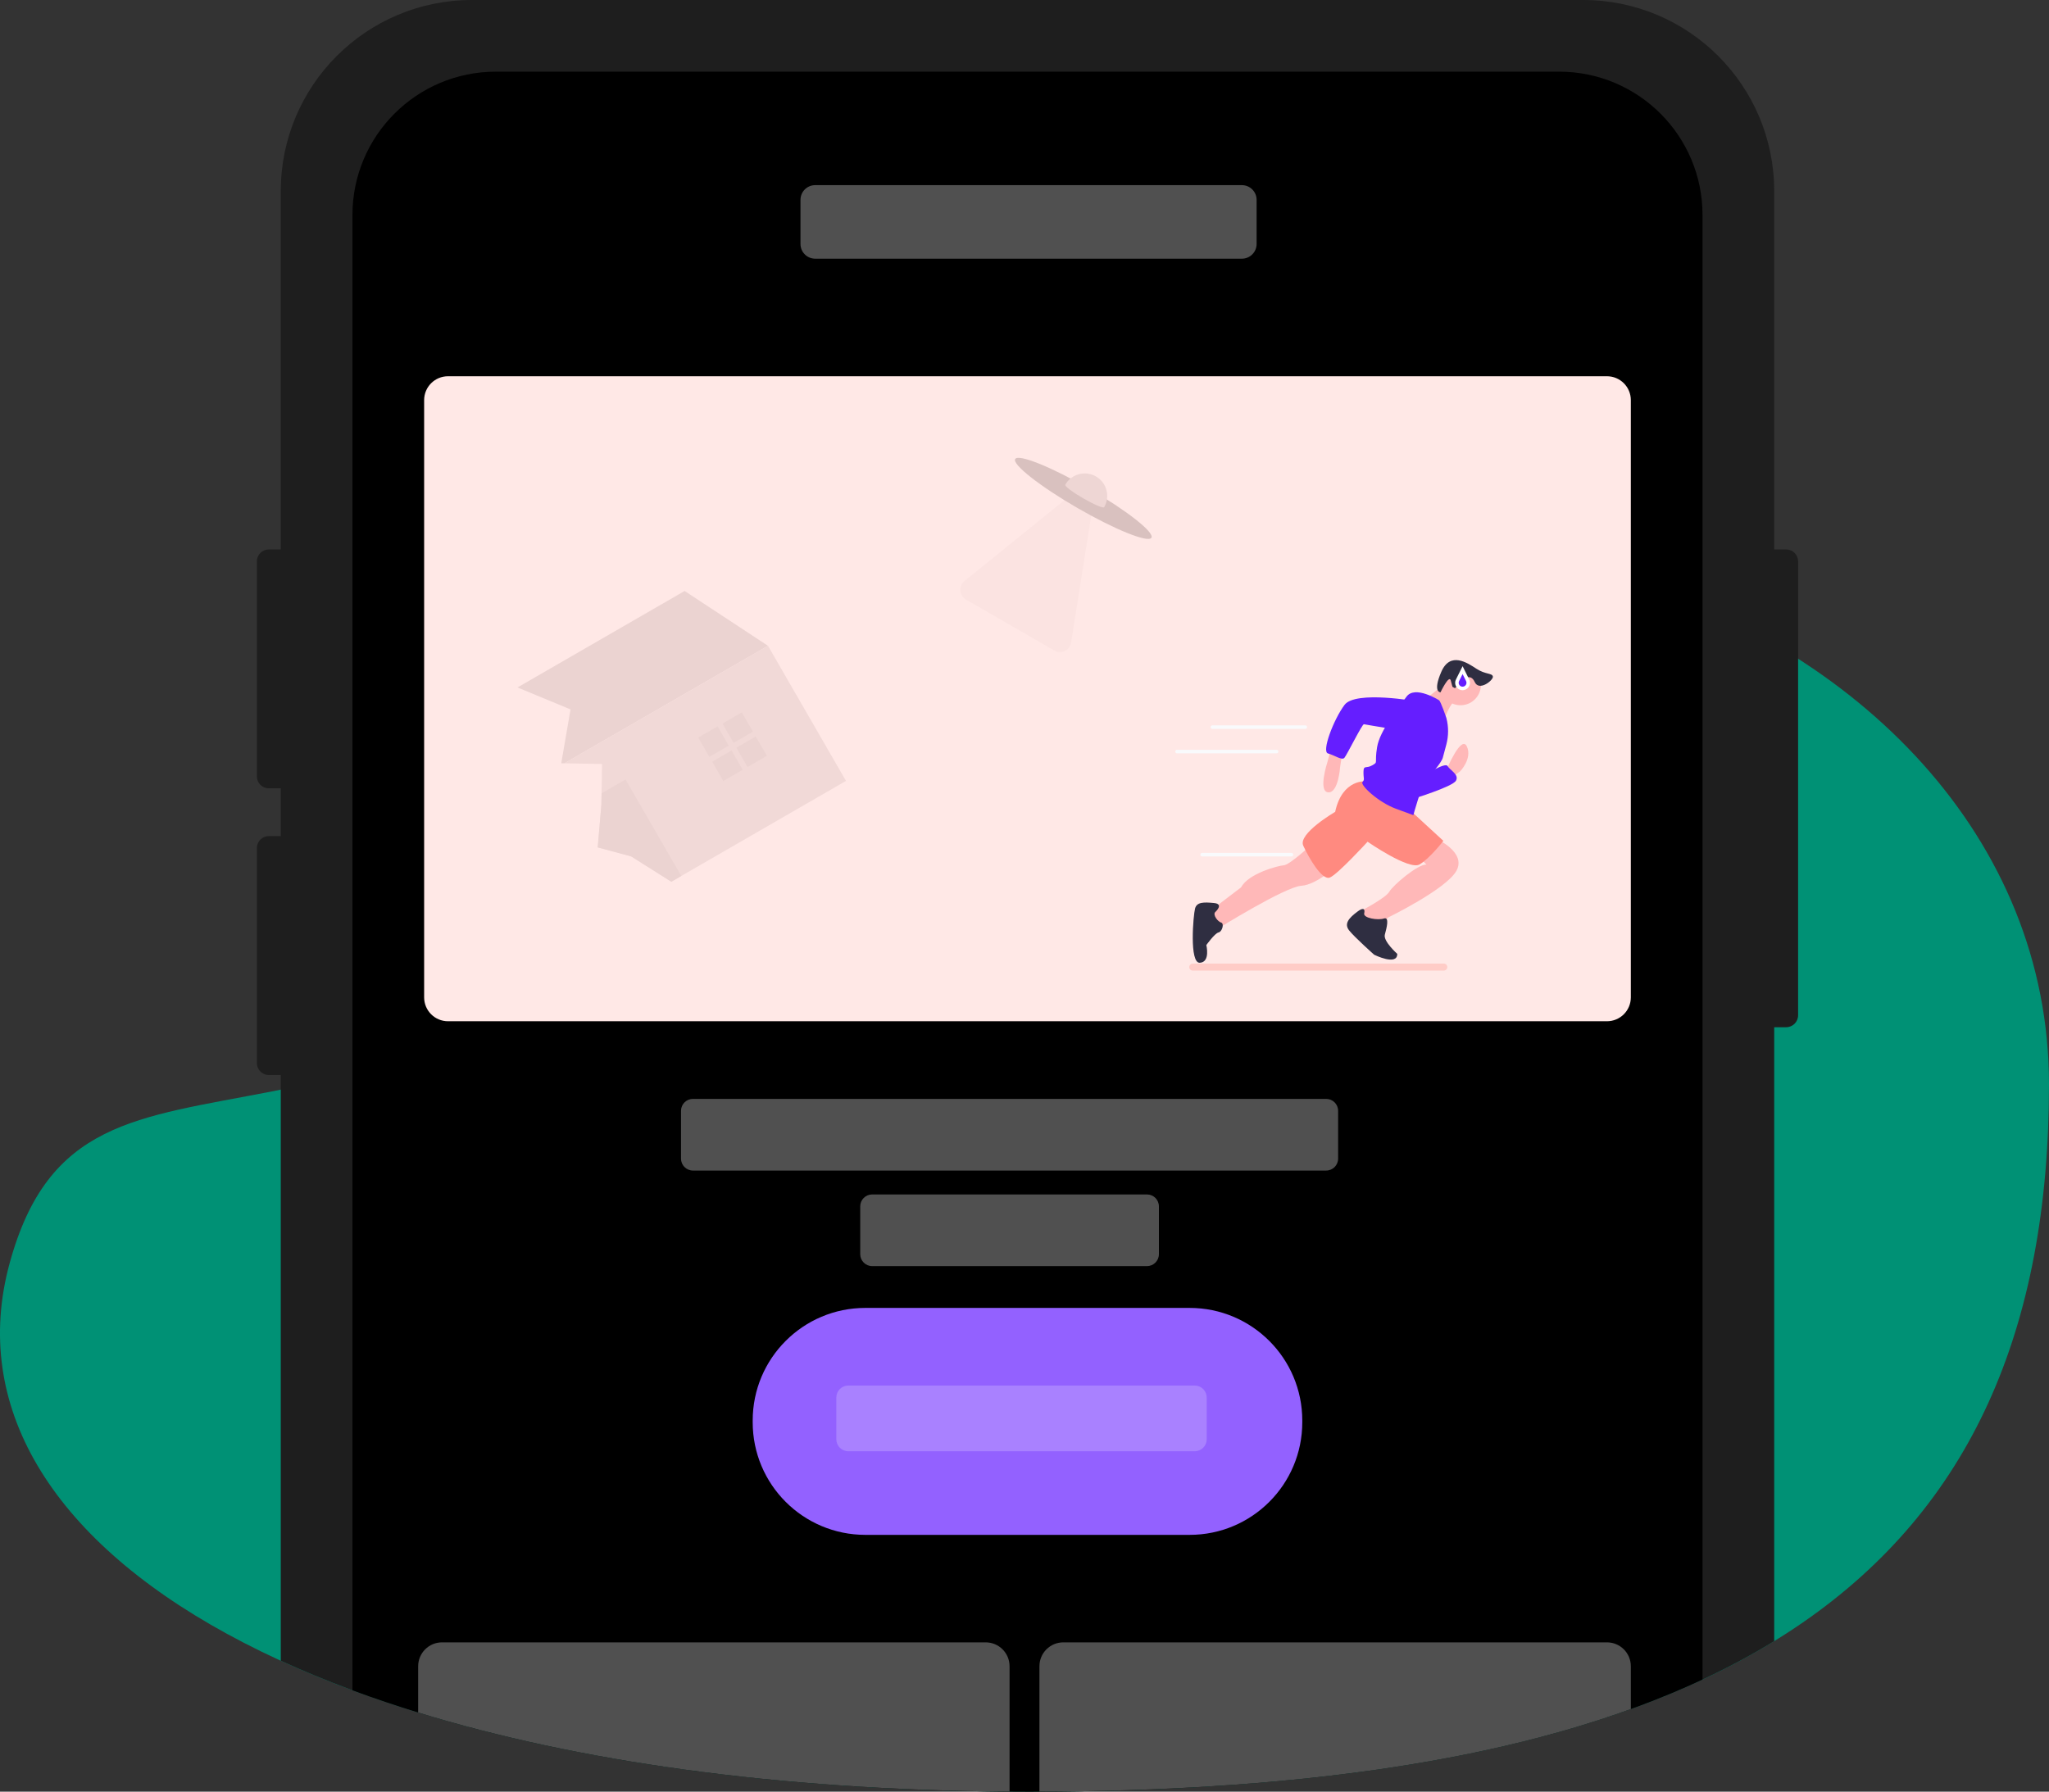 <?xml version="1.0" encoding="UTF-8"?>
<svg xmlns="http://www.w3.org/2000/svg" xmlns:xlink="http://www.w3.org/1999/xlink" width="343pt" height="300pt" viewBox="0 0 343 300" version="1.1">
<rect x="0" y="0" width="343" height="300" fill="#333333" stroke="none"/>
<defs>
<clipPath id="clip1">
  <path d="M 0 91 L 343 91 L 343 300 L 0 300 Z M 0 91 "/>
</clipPath>
<clipPath id="clip2">
  <path d="M 172.301 300 C 54.711 300 -11.336 259.023 1.605 211.547 C 14.543 164.074 60.328 209.047 137.965 131.09 C 215.598 53.133 343 99.105 343 181.562 C 343 264.02 289.895 300 172.301 300 Z M 172.301 300 "/>
</clipPath>
<clipPath id="clip4">
  <path d="M 172.301 209 C 54.711 209 -11.336 168.023 1.605 120.547 C 14.543 73.074 60.328 118.047 137.965 40.09 C 215.598 -37.867 343 8.105 343 90.562 C 343 173.02 289.895 209 172.301 209 Z M 172.301 209 "/>
</clipPath>
<clipPath id="clip3">
  <rect x="0" y="0" width="343" height="209"/>
</clipPath>
<g id="surface5" clip-path="url(#clip3)">
<g clip-path="url(#clip4)" clip-rule="evenodd">
<rect x="0" y="0" width="343" height="209" style="fill:rgb(0%,56.863%,45.882%);fill-opacity:1;stroke:none;"/>
</g>
</g>
<clipPath id="clip5">
  <path d="M 43 0 L 301 0 L 301 300 L 43 300 Z M 43 0 "/>
</clipPath>
<clipPath id="clip6">
  <path d="M 297 274.793 C 269.031 291.965 227.867 300 172.301 300 C 119.164 300 76.555 291.633 47 278.078 L 47 180 L 45 180 C 43.895 180 43 179.105 43 178 L 43 142 C 43 140.895 43.895 140 45 140 L 47 140 L 47 132 L 45 132 C 43.895 132 43 131.105 43 130 L 43 94 C 43 92.895 43.895 92 45 92 L 47 92 L 47 32 C 47 14.328 61.328 0 79 0 L 265 0 C 282.672 0 297 14.328 297 32 L 297 92 L 299 92 C 300.105 92 301 92.895 301 94 L 301 170 C 301 171.105 300.105 172 299 172 L 297 172 Z M 297 274.793 "/>
</clipPath>
<clipPath id="clip8">
  <path d="M 254 274.793 C 226.031 291.965 184.867 300 129.301 300 C 76.164 300 33.555 291.633 4 278.078 L 4 180 L 2 180 C 0.895 180 0 179.105 0 178 L 0 142 C 0 140.895 0.895 140 2 140 L 4 140 L 4 132 L 2 132 C 0.895 132 0 131.105 0 130 L 0 94 C 0 92.895 0.895 92 2 92 L 4 92 L 4 32 C 4 14.328 18.328 0 36 0 L 222 0 C 239.672 0 254 14.328 254 32 L 254 92 L 256 92 C 257.105 92 258 92.895 258 94 L 258 170 C 258 171.105 257.105 172 256 172 L 254 172 Z M 254 274.793 "/>
</clipPath>
<clipPath id="clip7">
  <rect x="0" y="0" width="258" height="300"/>
</clipPath>
<g id="surface8" clip-path="url(#clip7)">
<g clip-path="url(#clip8)" clip-rule="evenodd">
<rect x="0" y="0" width="258" height="300" style="fill:rgb(11.765%,11.765%,11.765%);fill-opacity:1;stroke:none;"/>
</g>
</g>
<clipPath id="clip9">
  <path d="M 59 12 L 285 12 L 285 300 L 59 300 Z M 59 12 "/>
</clipPath>
<clipPath id="clip10">
  <path d="M 285 281.227 C 257.703 293.98 220.395 300 172.301 300 C 125.977 300 87.648 293.641 59 283.027 L 59 36 C 59 22.746 69.746 12 83 12 L 261 12 C 274.254 12 285 22.746 285 36 Z M 285 281.227 "/>
</clipPath>
<clipPath id="clip12">
  <path d="M 226 269.227 C 198.703 281.98 161.395 288 113.301 288 C 66.977 288 28.648 281.641 0 271.027 L 0 24 C 0 10.746 10.746 0 24 0 L 202 0 C 215.254 0 226 10.746 226 24 Z M 226 269.227 "/>
</clipPath>
<clipPath id="clip11">
  <rect x="0" y="0" width="226" height="288"/>
</clipPath>
<g id="surface11" clip-path="url(#clip11)">
<g clip-path="url(#clip12)" clip-rule="evenodd">
<rect x="0" y="0" width="226" height="288" style="fill:rgb(0%,0%,0%);fill-opacity:1;stroke:none;"/>
</g>
</g>
<clipPath id="clip13">
  <path d="M 70 275 L 169 275 L 169 300 L 70 300 Z M 70 275 "/>
</clipPath>
<clipPath id="clip14">
  <path d="M 169 299.988 C 129.801 299.73 96.453 294.879 70 286.746 L 70 279 C 70 276.789 71.789 275 74 275 L 165 275 C 167.211 275 169 276.789 169 279 Z M 169 299.988 "/>
</clipPath>
<clipPath id="clip16">
  <path d="M 99 24.988 C 59.801 24.73 26.453 19.879 0 11.746 L 0 4 C 0 1.789 1.789 0 4 0 L 95 0 C 97.211 0 99 1.789 99 4 Z M 99 24.988 "/>
</clipPath>
<clipPath id="clip15">
  <rect x="0" y="0" width="99" height="25"/>
</clipPath>
<g id="surface14" clip-path="url(#clip15)">
<g clip-path="url(#clip16)" clip-rule="evenodd">
<rect x="0" y="0" width="99" height="25" style="fill:rgb(31.372%,31.372%,31.372%);fill-opacity:1;stroke:none;"/>
</g>
</g>
<clipPath id="clip17">
  <path d="M 174 275 L 273 275 L 273 300 L 174 300 Z M 174 275 "/>
</clipPath>
<clipPath id="clip18">
  <path d="M 273 286.168 C 247.449 295.414 214.605 299.875 174 299.996 L 174 279 C 174 276.789 175.789 275 178 275 L 269 275 C 271.211 275 273 276.789 273 279 Z M 273 286.168 "/>
</clipPath>
<clipPath id="clip20">
  <path d="M 99 11.168 C 73.449 20.414 40.605 24.875 0 24.996 L 0 4 C 0 1.789 1.789 0 4 0 L 95 0 C 97.211 0 99 1.789 99 4 Z M 99 11.168 "/>
</clipPath>
<clipPath id="clip19">
  <rect x="0" y="0" width="99" height="25"/>
</clipPath>
<g id="surface17" clip-path="url(#clip19)">
<g clip-path="url(#clip20)" clip-rule="evenodd">
<rect x="0" y="0" width="99" height="25" style="fill:rgb(31.372%,31.372%,31.372%);fill-opacity:1;stroke:none;"/>
</g>
</g>
<clipPath id="clip21">
  <path d="M 134 31 L 211 31 L 211 44 L 134 44 Z M 134 31 "/>
</clipPath>
<clipPath id="clip22">
  <path d="M 136.465 31 L 207.891 31 C 209.25 31 210.355 32.102 210.355 33.465 L 210.355 40.852 C 210.355 42.211 209.25 43.316 207.891 43.316 L 136.465 43.316 C 135.102 43.316 134 42.211 134 40.852 L 134 33.465 C 134 32.102 135.102 31 136.465 31 Z M 136.465 31 "/>
</clipPath>
<clipPath id="clip24">
  <path d="M 2.465 0 L 73.891 0 C 75.25 0 76.355 1.102 76.355 2.465 L 76.355 9.852 C 76.355 11.211 75.25 12.316 73.891 12.316 L 2.465 12.316 C 1.102 12.316 0 11.211 0 9.852 L 0 2.465 C 0 1.102 1.102 0 2.465 0 Z M 2.465 0 "/>
</clipPath>
<clipPath id="clip23">
  <rect x="0" y="0" width="77" height="13"/>
</clipPath>
<g id="surface20" clip-path="url(#clip23)">
<g clip-path="url(#clip24)" clip-rule="evenodd">
<rect x="0" y="0" width="77" height="13" style="fill:rgb(31.372%,31.372%,31.372%);fill-opacity:1;stroke:none;"/>
</g>
</g>
<clipPath id="clip25">
  <path d="M 126 219 L 218 219 L 218 257 L 126 257 Z M 126 219 "/>
</clipPath>
<clipPath id="clip26">
  <path d="M 144.859 219 L 199.141 219 C 209.559 219 218 227.441 218 237.859 L 218 238.141 C 218 248.559 209.559 257 199.141 257 L 144.859 257 C 134.441 257 126 248.559 126 238.141 L 126 237.859 C 126 227.441 134.441 219 144.859 219 Z M 144.859 219 "/>
</clipPath>
<clipPath id="clip28">
  <path d="M 18.859 0 L 73.141 0 C 83.559 0 92 8.441 92 18.859 L 92 19.141 C 92 29.559 83.559 38 73.141 38 L 18.859 38 C 8.441 38 0 29.559 0 19.141 L 0 18.859 C 0 8.441 8.441 0 18.859 0 Z M 18.859 0 "/>
</clipPath>
<clipPath id="clip27">
  <rect x="0" y="0" width="92" height="38"/>
</clipPath>
<g id="surface23" clip-path="url(#clip27)">
<g clip-path="url(#clip28)" clip-rule="evenodd">
<rect x="0" y="0" width="92" height="38" style="fill:rgb(57.648%,38.039%,100%);fill-opacity:1;stroke:none;"/>
</g>
</g>
<clipPath id="clip29">
  <path d="M 71 63 L 273 63 L 273 171 L 71 171 Z M 71 63 "/>
</clipPath>
<clipPath id="clip30">
  <path d="M 75 63 L 269 63 C 271.211 63 273 64.789 273 67 L 273 167 C 273 169.211 271.211 171 269 171 L 75 171 C 72.789 171 71 169.211 71 167 L 71 67 C 71 64.789 72.789 63 75 63 Z M 75 63 "/>
</clipPath>
<clipPath id="clip32">
  <path d="M 4 0 L 198 0 C 200.211 0 202 1.789 202 4 L 202 104 C 202 106.211 200.211 108 198 108 L 4 108 C 1.789 108 0 106.211 0 104 L 0 4 C 0 1.789 1.789 0 4 0 Z M 4 0 "/>
</clipPath>
<clipPath id="clip31">
  <rect x="0" y="0" width="202" height="108"/>
</clipPath>
<g id="surface26" clip-path="url(#clip31)">
<g clip-path="url(#clip32)" clip-rule="evenodd">
<rect x="0" y="0" width="202" height="108" style="fill:rgb(100%,90.981%,90.196%);fill-opacity:1;stroke:none;"/>
</g>
</g>
<clipPath id="clip33">
  <path d="M 160 82 L 183 82 L 183 110 L 160 110 Z M 160 82 "/>
</clipPath>
<clipPath id="clip34">
  <path d="M 179.715 82.508 L 182.973 84.391 L 179.305 107.594 C 179.141 108.625 178.176 109.324 177.145 109.164 C 176.918 109.125 176.699 109.051 176.496 108.934 L 161.699 100.391 C 160.797 99.867 160.488 98.715 161.008 97.812 C 161.125 97.613 161.273 97.434 161.453 97.289 Z M 179.715 82.508 "/>
</clipPath>
<clipPath id="clip36">
  <path d="M 19.715 0.508 L 22.973 2.391 L 19.305 25.594 C 19.141 26.625 18.176 27.324 17.145 27.164 C 16.918 27.125 16.699 27.051 16.496 26.934 L 1.699 18.391 C 0.797 17.867 0.488 16.715 1.008 15.812 C 1.125 15.613 1.273 15.434 1.453 15.289 Z M 19.715 0.508 "/>
</clipPath>
<clipPath id="clip37">
  <path d="M 10.48 -10.598 L 37.207 4.836 L 19.961 34.707 L -6.766 19.277 Z M 10.48 -10.598 "/>
</clipPath>
<clipPath id="clip35">
  <rect x="0" y="0" width="23" height="28"/>
</clipPath>
<g id="surface29" clip-path="url(#clip35)">
<g clip-path="url(#clip36)" clip-rule="evenodd">
<g clip-path="url(#clip37)" clip-rule="evenodd">
<rect x="0" y="0" width="23" height="28" style="fill:rgb(98.431%,89.02%,88.235%);fill-opacity:1;stroke:none;"/>
</g>
</g>
</g>
<clipPath id="clip38">
  <path d="M 169 76 L 193 76 L 193 91 L 169 91 Z M 169 76 "/>
</clipPath>
<clipPath id="clip39">
  <path d="M 180.402 85.082 C 174.102 81.445 169.418 77.766 169.938 76.863 C 170.461 75.961 175.988 78.18 182.285 81.816 C 188.586 85.453 193.27 89.133 192.75 90.035 C 192.23 90.934 186.703 88.719 180.402 85.082 Z M 180.402 85.082 "/>
</clipPath>
<clipPath id="clip41">
  <path d="M 11.402 9.082 C 5.102 5.445 0.418 1.766 0.938 0.863 C 1.461 -0.039 6.988 2.18 13.285 5.816 C 19.586 9.453 24.27 13.133 23.75 14.035 C 23.23 14.934 17.703 12.719 11.402 9.082 Z M 11.402 9.082 "/>
</clipPath>
<clipPath id="clip42">
  <path d="M 0.051 -7.598 L 31.523 10.574 L 24.637 22.496 L -6.832 4.324 Z M 0.051 -7.598 "/>
</clipPath>
<clipPath id="clip40">
  <rect x="0" y="0" width="24" height="15"/>
</clipPath>
<g id="surface32" clip-path="url(#clip40)">
<g clip-path="url(#clip41)" clip-rule="evenodd">
<g clip-path="url(#clip42)" clip-rule="evenodd">
<rect x="0" y="0" width="24" height="15" style="fill:rgb(85.098%,75.687%,74.902%);fill-opacity:1;stroke:none;"/>
</g>
</g>
</g>
<clipPath id="clip43">
  <path d="M 178 79 L 186 79 L 186 85 L 178 85 Z M 178 79 "/>
</clipPath>
<clipPath id="clip44">
  <path d="M 184.84 84.922 C 184.707 85.148 183.145 84.488 181.344 83.449 C 179.543 82.41 178.191 81.387 178.32 81.16 L 178.324 81.156 C 179.363 79.355 181.664 78.738 183.465 79.777 C 185.266 80.816 185.879 83.117 184.84 84.918 Z M 184.84 84.922 "/>
</clipPath>
<clipPath id="clip46">
  <path d="M 6.84 5.922 C 6.707 6.148 5.145 5.488 3.344 4.449 C 1.543 3.41 0.191 2.387 0.32 2.16 L 0.324 2.156 C 1.363 0.355 3.664 -0.262 5.465 0.777 C 7.266 1.816 7.879 4.117 6.84 5.918 Z M 6.84 5.922 "/>
</clipPath>
<clipPath id="clip47">
  <path d="M 0.375 -7.934 L 15.555 0.828 L 8.434 13.16 L -6.746 4.398 Z M 0.375 -7.934 "/>
</clipPath>
<clipPath id="clip45">
  <rect x="0" y="0" width="8" height="6"/>
</clipPath>
<g id="surface35" clip-path="url(#clip45)">
<g clip-path="url(#clip46)" clip-rule="evenodd">
<g clip-path="url(#clip47)" clip-rule="evenodd">
<rect x="0" y="0" width="8" height="6" style="fill:rgb(93.333%,83.922%,83.138%);fill-opacity:1;stroke:none;"/>
</g>
</g>
</g>
<clipPath id="clip48">
  <path d="M 242 124 L 246 124 L 246 131 L 242 131 Z M 242 124 "/>
</clipPath>
<clipPath id="clip49">
  <path d="M 242.176 128.824 C 242.176 128.824 244.625 122.973 245.555 124.996 C 246.484 127.02 244.445 129.133 244.445 129.133 L 242.98 130.219 L 242.102 129.098 Z M 242.176 128.824 "/>
</clipPath>
<clipPath id="clip51">
  <path d="M 0.176 4.824 C 0.176 4.824 2.625 -1.027 3.555 0.996 C 4.484 3.02 2.445 5.133 2.445 5.133 L 0.98 6.219 L 0.102 5.098 Z M 0.176 4.824 "/>
</clipPath>
<clipPath id="clip52">
  <path d="M -2.098 -6 L 10.363 -2.66 L 6.223 12.801 L -6.242 9.461 Z M -2.098 -6 "/>
</clipPath>
<clipPath id="clip50">
  <rect x="0" y="0" width="4" height="7"/>
</clipPath>
<g id="surface38" clip-path="url(#clip50)">
<g clip-path="url(#clip51)" clip-rule="evenodd">
<g clip-path="url(#clip52)" clip-rule="evenodd">
<rect x="0" y="0" width="4" height="7" style="fill:rgb(100%,72.157%,72.157%);fill-opacity:1;stroke:none;"/>
</g>
</g>
</g>
<clipPath id="clip53">
  <path d="M 236 128 L 244 128 L 244 134 L 236 134 Z M 236 128 "/>
</clipPath>
<clipPath id="clip54">
  <path d="M 238.367 129.871 C 238.367 129.871 241.926 127.57 242.324 128.27 C 242.727 128.969 244.297 129.688 243.727 130.715 C 243.16 131.746 236.434 133.789 236.434 133.789 Z M 238.367 129.871 "/>
</clipPath>
<clipPath id="clip56">
  <path d="M 2.367 1.871 C 2.367 1.871 5.926 -0.43 6.324 0.27 C 6.727 0.969 8.297 1.688 7.727 2.715 C 7.16 3.746 0.434 5.789 0.434 5.789 Z M 2.367 1.871 "/>
</clipPath>
<clipPath id="clip57">
  <path d="M -1.309 -7.023 L 14.418 -2.809 L 10.039 13.539 L -5.688 9.324 Z M -1.309 -7.023 "/>
</clipPath>
<clipPath id="clip55">
  <rect x="0" y="0" width="8" height="6"/>
</clipPath>
<g id="surface41" clip-path="url(#clip55)">
<g clip-path="url(#clip56)" clip-rule="evenodd">
<g clip-path="url(#clip57)" clip-rule="evenodd">
<rect x="0" y="0" width="8" height="6" style="fill:rgb(39.607%,11.765%,100%);fill-opacity:1;stroke:none;"/>
</g>
</g>
</g>
<clipPath id="clip58">
  <path d="M 221 125 L 225 125 L 225 133 L 221 133 Z M 221 125 "/>
</clipPath>
<clipPath id="clip59">
  <path d="M 222.797 125.402 L 224.719 125.918 L 224.328 128.473 C 224.328 128.473 224.043 132.832 222.324 132.668 C 220.602 132.5 222.207 127.609 222.207 127.609 Z M 222.797 125.402 "/>
</clipPath>
<clipPath id="clip61">
  <path d="M 1.797 0.402 L 3.719 0.918 L 3.328 3.473 C 3.328 3.473 3.043 7.832 1.324 7.668 C -0.398 7.5 1.207 2.609 1.207 2.609 Z M 1.797 0.402 "/>
</clipPath>
<clipPath id="clip62">
  <path d="M -1.754 -5.723 L 10.324 -2.488 L 5.883 14.078 L -6.191 10.84 Z M -1.754 -5.723 "/>
</clipPath>
<clipPath id="clip60">
  <rect x="0" y="0" width="4" height="8"/>
</clipPath>
<g id="surface44" clip-path="url(#clip60)">
<g clip-path="url(#clip61)" clip-rule="evenodd">
<g clip-path="url(#clip62)" clip-rule="evenodd">
<rect x="0" y="0" width="4" height="8" style="fill:rgb(100%,72.157%,72.157%);fill-opacity:1;stroke:none;"/>
</g>
</g>
</g>
<clipPath id="clip63">
  <path d="M 202 141 L 225 141 L 225 156 L 202 156 Z M 202 141 "/>
</clipPath>
<clipPath id="clip64">
  <path d="M 219.336 141.621 L 224.105 144.676 C 224.105 144.676 220.527 148.152 217.836 148.316 C 215.145 148.48 203.848 155.508 203.848 155.508 L 202.594 152.512 L 207.766 148.574 C 208.98 146.238 214.035 144.934 214.934 144.879 C 215.832 144.824 219.336 141.621 219.336 141.621 Z M 219.336 141.621 "/>
</clipPath>
<clipPath id="clip66">
  <path d="M 17.336 0.621 L 22.105 3.676 C 22.105 3.676 18.527 7.152 15.836 7.316 C 13.145 7.48 1.848 14.508 1.848 14.508 L 0.594 11.512 L 5.766 7.574 C 6.98 5.238 12.035 3.934 12.934 3.879 C 13.832 3.824 17.336 0.621 17.336 0.621 Z M 17.336 0.621 "/>
</clipPath>
<clipPath id="clip67">
  <path d="M 0.902 -8.957 L 28.672 -1.516 L 21.574 24.969 L -6.195 17.527 Z M 0.902 -8.957 "/>
</clipPath>
<clipPath id="clip65">
  <rect x="0" y="0" width="23" height="15"/>
</clipPath>
<g id="surface47" clip-path="url(#clip65)">
<g clip-path="url(#clip66)" clip-rule="evenodd">
<g clip-path="url(#clip67)" clip-rule="evenodd">
<rect x="0" y="0" width="23" height="15" style="fill:rgb(100%,72.157%,72.157%);fill-opacity:1;stroke:none;"/>
</g>
</g>
</g>
<clipPath id="clip68">
  <path d="M 227 140 L 245 140 L 245 156 L 227 156 Z M 227 140 "/>
</clipPath>
<clipPath id="clip69">
  <path d="M 240.52 140.5 C 240.52 140.5 245.512 142.723 243.801 145.812 C 242.09 148.902 232.285 153.668 232.285 153.668 L 231.566 155.246 L 228.402 154.992 L 227.398 153.242 L 227.895 152.488 C 227.895 152.488 232 150.34 232.57 149.309 C 233.141 148.277 237.34 144.676 238.789 144.766 L 237.16 143.148 Z M 240.52 140.5 "/>
</clipPath>
<clipPath id="clip71">
  <path d="M 13.52 0.5 C 13.52 0.5 18.512 2.723 16.801 5.812 C 15.09 8.902 5.285 13.668 5.285 13.668 L 4.566 15.246 L 1.402 14.992 L 0.398 13.242 L 0.895 12.488 C 0.895 12.488 5 10.34 5.57 9.309 C 6.141 8.277 10.34 4.676 11.789 4.766 L 10.16 3.148 Z M 13.52 0.5 "/>
</clipPath>
<clipPath id="clip72">
  <path d="M 0.926 -8.051 L 24.121 -1.836 L 17.098 24.375 L -6.094 18.16 Z M 0.926 -8.051 "/>
</clipPath>
<clipPath id="clip70">
  <rect x="0" y="0" width="18" height="16"/>
</clipPath>
<g id="surface50" clip-path="url(#clip70)">
<g clip-path="url(#clip71)" clip-rule="evenodd">
<g clip-path="url(#clip72)" clip-rule="evenodd">
<rect x="0" y="0" width="18" height="16" style="fill:rgb(100%,72.157%,72.157%);fill-opacity:1;stroke:none;"/>
</g>
</g>
</g>
<clipPath id="clip73">
  <path d="M 199 151 L 205 151 L 205 162 L 199 162 Z M 199 151 "/>
</clipPath>
<clipPath id="clip74">
  <path d="M 203.418 152.73 C 202.996 153.211 203.871 154.332 204.418 154.477 C 204.969 154.625 204.598 156.004 203.977 156.133 C 203.352 156.262 201.938 158.246 201.938 158.246 C 201.938 158.246 202.645 161.098 200.852 161.207 C 199.059 161.32 199.754 153.227 200.051 152.125 C 200.344 151.02 201.516 151.039 203.238 151.203 C 204.957 151.371 203.418 152.73 203.418 152.73 Z M 203.418 152.73 "/>
</clipPath>
<clipPath id="clip76">
  <path d="M 4.418 1.73 C 3.996 2.211 4.871 3.332 5.418 3.477 C 5.969 3.625 5.598 5.004 4.977 5.133 C 4.352 5.262 2.938 7.246 2.938 7.246 C 2.938 7.246 3.645 10.098 1.852 10.207 C 0.059 10.32 0.754 2.227 1.051 1.125 C 1.344 0.02 2.516 0.039 4.238 0.203 C 5.957 0.371 4.418 1.73 4.418 1.73 Z M 4.418 1.73 "/>
</clipPath>
<clipPath id="clip77">
  <path d="M -2.035 -6.684 L 12.703 -2.738 L 7.438 16.91 L -7.297 12.965 Z M -2.035 -6.684 "/>
</clipPath>
<clipPath id="clip75">
  <rect x="0" y="0" width="6" height="11"/>
</clipPath>
<g id="surface53" clip-path="url(#clip75)">
<g clip-path="url(#clip76)" clip-rule="evenodd">
<g clip-path="url(#clip77)" clip-rule="evenodd">
<rect x="0" y="0" width="6" height="11" style="fill:rgb(18.431%,18.039%,25.49%);fill-opacity:1;stroke:none;"/>
</g>
</g>
</g>
<clipPath id="clip78">
  <path d="M 225 152 L 234 152 L 234 161 L 225 161 Z M 225 152 "/>
</clipPath>
<clipPath id="clip79">
  <path d="M 228.367 152.914 C 228.148 153.742 230.691 154.125 231.66 153.797 C 232.633 153.465 232.117 155.395 231.82 156.5 C 231.523 157.602 233.898 159.715 233.898 159.715 C 233.93 161.793 230.035 159.863 230.035 159.863 C 230.035 159.863 226.711 156.902 225.836 155.781 C 224.961 154.66 225.805 153.703 227.27 152.617 C 228.738 151.535 228.367 152.914 228.367 152.914 Z M 228.367 152.914 "/>
</clipPath>
<clipPath id="clip81">
  <path d="M 3.367 0.914 C 3.148 1.742 5.691 2.125 6.66 1.797 C 7.633 1.465 7.117 3.395 6.82 4.5 C 6.523 5.602 8.898 7.715 8.898 7.715 C 8.93 9.793 5.035 7.863 5.035 7.863 C 5.035 7.863 1.711 4.902 0.836 3.781 C -0.039 2.66 0.805 1.703 2.27 0.617 C 3.738 -0.465 3.367 0.914 3.367 0.914 Z M 3.367 0.914 "/>
</clipPath>
<clipPath id="clip82">
  <path d="M -2.246 -6.426 L 16.566 -1.383 L 12.141 15.133 L -6.672 10.09 Z M -2.246 -6.426 "/>
</clipPath>
<clipPath id="clip80">
  <rect x="0" y="0" width="9" height="9"/>
</clipPath>
<g id="surface56" clip-path="url(#clip80)">
<g clip-path="url(#clip81)" clip-rule="evenodd">
<g clip-path="url(#clip82)" clip-rule="evenodd">
<rect x="0" y="0" width="9" height="9" style="fill:rgb(18.431%,18.039%,25.49%);fill-opacity:1;stroke:none;"/>
</g>
</g>
</g>
<clipPath id="clip83">
  <path d="M 218 130 L 242 130 L 242 147 L 218 147 Z M 218 130 "/>
</clipPath>
<clipPath id="clip84">
  <path d="M 228.699 130.828 L 235.719 135.371 L 241.617 140.793 C 241.617 140.793 239.359 143.734 237.617 144.746 C 235.875 145.758 228.93 140.941 228.93 140.941 C 228.93 140.941 223.938 146.402 222.617 146.938 C 221.297 147.469 219.094 143.629 218.164 141.605 C 217.234 139.582 223.504 135.941 223.504 135.941 C 224.707 130.352 228.699 130.828 228.699 130.828 Z M 228.699 130.828 "/>
</clipPath>
<clipPath id="clip86">
  <path d="M 10.699 0.828 L 17.719 5.371 L 23.617 10.793 C 23.617 10.793 21.359 13.734 19.617 14.746 C 17.875 15.758 10.93 10.941 10.93 10.941 C 10.93 10.941 5.938 16.402 4.617 16.938 C 3.297 17.469 1.094 13.629 0.164 11.605 C -0.766 9.582 5.504 5.941 5.504 5.941 C 6.707 0.352 10.699 0.828 10.699 0.828 Z M 10.699 0.828 "/>
</clipPath>
<clipPath id="clip87">
  <path d="M -0.215 -7.273 L 31.367 1.191 L 24.305 27.539 L -7.273 19.078 Z M -0.215 -7.273 "/>
</clipPath>
<clipPath id="clip85">
  <rect x="0" y="0" width="24" height="17"/>
</clipPath>
<g id="surface59" clip-path="url(#clip85)">
<g clip-path="url(#clip86)" clip-rule="evenodd">
<g clip-path="url(#clip87)" clip-rule="evenodd">
<rect x="0" y="0" width="24" height="17" style="fill:rgb(100%,54.118%,50.197%);fill-opacity:1;stroke:none;"/>
</g>
</g>
</g>
<clipPath id="clip88">
  <path d="M 241 111 L 248 111 L 248 119 L 241 119 Z M 241 111 "/>
</clipPath>
<clipPath id="clip89">
  <path d="M 243.613 117.973 C 241.793 117.484 240.719 115.609 241.207 113.781 C 241.699 111.953 243.57 110.867 245.387 111.352 C 247.207 111.84 248.285 113.719 247.793 115.547 C 247.305 117.375 245.434 118.461 243.613 117.973 Z M 243.613 117.973 "/>
</clipPath>
<clipPath id="clip91">
  <path d="M 2.613 6.973 C 0.793 6.484 -0.281 4.609 0.207 2.781 C 0.699 0.953 2.57 -0.133 4.387 0.352 C 6.207 0.84 7.285 2.719 6.793 4.547 C 6.305 6.375 4.434 7.461 2.613 6.973 Z M 2.613 6.973 "/>
</clipPath>
<clipPath id="clip92">
  <path d="M -2.441 -6.652 L 13.805 -2.301 L 9.441 13.98 L -6.805 9.625 Z M -2.441 -6.652 "/>
</clipPath>
<clipPath id="clip90">
  <rect x="0" y="0" width="7" height="8"/>
</clipPath>
<g id="surface62" clip-path="url(#clip90)">
<g clip-path="url(#clip91)" clip-rule="evenodd">
<g clip-path="url(#clip92)" clip-rule="evenodd">
<rect x="0" y="0" width="7" height="8" style="fill:rgb(100%,72.157%,72.157%);fill-opacity:1;stroke:none;"/>
</g>
</g>
</g>
<clipPath id="clip93">
  <path d="M 238 114 L 245 114 L 245 121 L 238 121 Z M 238 114 "/>
</clipPath>
<clipPath id="clip94">
  <path d="M 241.957 114.277 L 244.184 116.941 C 242.59 117.402 241.629 120.988 241.629 120.988 C 241.629 120.988 237.977 117.055 238.602 116.926 C 239.223 116.797 241.957 114.277 241.957 114.277 Z M 241.957 114.277 "/>
</clipPath>
<clipPath id="clip96">
  <path d="M 3.957 0.277 L 6.184 2.941 C 4.59 3.402 3.629 6.988 3.629 6.988 C 3.629 6.988 -0.023 3.055 0.602 2.926 C 1.223 2.797 3.957 0.277 3.957 0.277 Z M 3.957 0.277 "/>
</clipPath>
<clipPath id="clip97">
  <path d="M -2.098 -6.52 L 12.824 -2.523 L 8.535 13.48 L -6.383 9.48 Z M -2.098 -6.52 "/>
</clipPath>
<clipPath id="clip95">
  <rect x="0" y="0" width="7" height="7"/>
</clipPath>
<g id="surface65" clip-path="url(#clip95)">
<g clip-path="url(#clip96)" clip-rule="evenodd">
<g clip-path="url(#clip97)" clip-rule="evenodd">
<rect x="0" y="0" width="7" height="7" style="fill:rgb(100%,72.157%,72.157%);fill-opacity:1;stroke:none;"/>
</g>
</g>
</g>
<clipPath id="clip98">
  <path d="M 228 115 L 243 115 L 243 137 L 228 137 Z M 228 115 "/>
</clipPath>
<clipPath id="clip99">
  <path d="M 240.871 117.238 C 241.145 117.312 242.125 120.234 242.125 120.234 C 242.504 121.691 242.5 123.227 242.109 124.684 L 241.523 126.875 C 241.301 127.699 239.613 129.613 238.77 130.57 C 237.922 131.527 236.594 136.492 236.594 136.492 L 233.648 135.406 C 230.703 134.32 227.652 131.434 228.074 130.957 C 228.496 130.477 228.223 130.406 228.246 129.227 C 228.266 128.051 228.668 128.75 229.711 128.145 C 230.758 127.535 230.059 127.941 230.523 125.109 C 230.988 122.277 234.02 118.652 235.434 116.668 C 236.848 114.684 240.871 117.238 240.871 117.238 Z M 240.871 117.238 "/>
</clipPath>
<clipPath id="clip101">
  <path d="M 12.871 2.238 C 13.145 2.312 14.125 5.234 14.125 5.234 C 14.504 6.691 14.5 8.227 14.109 9.684 L 13.523 11.875 C 13.301 12.699 11.613 14.613 10.77 15.57 C 9.922 16.527 8.594 21.492 8.594 21.492 L 5.648 20.406 C 2.703 19.32 -0.348 16.434 0.074 15.957 C 0.496 15.477 0.223 15.406 0.246 14.227 C 0.266 13.051 0.668 13.75 1.711 13.145 C 2.758 12.535 2.059 12.941 2.523 10.109 C 2.988 7.277 6.02 3.652 7.434 1.668 C 8.848 -0.316 12.871 2.238 12.871 2.238 Z M 12.871 2.238 "/>
</clipPath>
<clipPath id="clip102">
  <path d="M 0.594 -6.684 L 22.125 -0.914 L 14.324 28.203 L -7.207 22.434 Z M 0.594 -6.684 "/>
</clipPath>
<clipPath id="clip100">
  <rect x="0" y="0" width="15" height="22"/>
</clipPath>
<g id="surface68" clip-path="url(#clip100)">
<g clip-path="url(#clip101)" clip-rule="evenodd">
<g clip-path="url(#clip102)" clip-rule="evenodd">
<rect x="0" y="0" width="15" height="22" style="fill:rgb(39.607%,11.765%,100%);fill-opacity:1;stroke:none;"/>
</g>
</g>
</g>
<clipPath id="clip103">
  <path d="M 221 116 L 240 116 L 240 128 L 221 128 Z M 221 116 "/>
</clipPath>
<clipPath id="clip104">
  <path d="M 237.281 117.457 C 241.797 119.262 237.047 122.719 237.047 122.719 C 237.047 122.719 228.594 121.34 228.32 121.266 C 228.043 121.191 225.469 126.414 225.047 126.895 C 224.625 127.371 223.398 126.453 222.301 126.156 C 221.203 125.863 223.23 120.492 225.07 118.031 C 226.906 115.566 237.281 117.457 237.281 117.457 Z M 237.281 117.457 "/>
</clipPath>
<clipPath id="clip106">
  <path d="M 16.281 1.457 C 20.797 3.262 16.047 6.719 16.047 6.719 C 16.047 6.719 7.594 5.34 7.32 5.266 C 7.043 5.191 4.469 10.414 4.047 10.895 C 3.625 11.371 2.398 10.453 1.301 10.156 C 0.203 9.863 2.23 4.492 4.07 2.031 C 5.906 -0.434 16.281 1.457 16.281 1.457 Z M 16.281 1.457 "/>
</clipPath>
<clipPath id="clip107">
  <path d="M 0.348 -7.988 L 24.805 -1.434 L 18.973 20.332 L -5.484 13.777 Z M 0.348 -7.988 "/>
</clipPath>
<clipPath id="clip105">
  <rect x="0" y="0" width="19" height="12"/>
</clipPath>
<g id="surface71" clip-path="url(#clip105)">
<g clip-path="url(#clip106)" clip-rule="evenodd">
<g clip-path="url(#clip107)" clip-rule="evenodd">
<rect x="0" y="0" width="19" height="12" style="fill:rgb(39.607%,11.765%,100%);fill-opacity:1;stroke:none;"/>
</g>
</g>
</g>
<clipPath id="clip108">
  <path d="M 240 110 L 250 110 L 250 116 L 240 116 Z M 240 110 "/>
</clipPath>
<clipPath id="clip109">
  <path d="M 244.852 113.879 L 243.562 115.234 L 243.137 115 L 242.859 113.941 C 242.578 112.883 241.141 115.922 241.141 115.922 C 241.141 115.922 239.77 115.957 241.27 112.496 C 242.77 109.035 245.652 110.992 247.156 111.977 C 248.664 112.961 249.773 112.676 249.906 113.27 C 250.039 113.863 247.609 115.824 246.871 114.203 C 246.137 112.586 244.852 113.879 244.852 113.879 Z M 244.852 113.879 "/>
</clipPath>
<clipPath id="clip111">
  <path d="M 4.852 3.879 L 3.562 5.234 L 3.137 5 L 2.859 3.941 C 2.578 2.883 1.141 5.922 1.141 5.922 C 1.141 5.922 -0.23 5.957 1.27 2.496 C 2.77 -0.965 5.652 0.992 7.156 1.977 C 8.664 2.961 9.773 2.676 9.906 3.27 C 10.039 3.863 7.609 5.824 6.871 4.203 C 6.137 2.586 4.852 3.879 4.852 3.879 Z M 4.852 3.879 "/>
</clipPath>
<clipPath id="clip112">
  <path d="M -1.711 -6.215 L 16.355 -1.371 L 12.215 14.078 L -5.852 9.234 Z M -1.711 -6.215 "/>
</clipPath>
<clipPath id="clip110">
  <rect x="0" y="0" width="10" height="6"/>
</clipPath>
<g id="surface74" clip-path="url(#clip110)">
<g clip-path="url(#clip111)" clip-rule="evenodd">
<g clip-path="url(#clip112)" clip-rule="evenodd">
<rect x="0" y="0" width="10" height="6" style="fill:rgb(18.431%,18.039%,25.49%);fill-opacity:1;stroke:none;"/>
</g>
</g>
</g>
<clipPath id="clip113">
  <path d="M 243 112 L 246 112 L 246 116 L 243 116 Z M 243 112 "/>
</clipPath>
<clipPath id="clip114">
  <path d="M 244.836 112.207 L 245.68 113.902 C 245.914 114.371 245.723 114.938 245.258 115.172 C 245.125 115.238 244.98 115.273 244.832 115.273 C 244.312 115.273 243.887 114.848 243.887 114.324 C 243.887 114.18 243.922 114.035 243.988 113.902 Z M 244.836 112.207 "/>
</clipPath>
<clipPath id="clip116">
  <path d="M 1.836 0.207 L 2.68 1.902 C 2.914 2.371 2.723 2.938 2.258 3.172 C 2.125 3.238 1.98 3.273 1.832 3.273 C 1.312 3.273 0.887 2.848 0.887 2.324 C 0.887 2.18 0.922 2.035 0.988 1.902 Z M 1.836 0.207 "/>
</clipPath>
<clipPath id="clip115">
  <rect x="0" y="0" width="3" height="4"/>
</clipPath>
<g id="surface77" clip-path="url(#clip115)">
<g clip-path="url(#clip116)" clip-rule="evenodd">
<rect x="0" y="0" width="3" height="4" style="fill:rgb(39.607%,11.765%,100%);fill-opacity:1;stroke:none;"/>
</g>
</g>
<clipPath id="clip117">
  <path d="M 199 161 L 243 161 L 243 163 L 199 163 Z M 199 161 "/>
</clipPath>
<clipPath id="clip118">
  <path d="M 199.668 161.344 L 241.691 161.344 C 242.016 161.344 242.277 161.609 242.277 161.93 C 242.277 162.254 242.016 162.52 241.691 162.52 L 199.668 162.52 C 199.344 162.52 199.082 162.254 199.082 161.93 C 199.082 161.609 199.344 161.344 199.668 161.344 Z M 199.668 161.344 "/>
</clipPath>
<clipPath id="clip120">
  <path d="M 0.668 0.344 L 42.691 0.344 C 43.016 0.344 43.277 0.609 43.277 0.93 C 43.277 1.254 43.016 1.52 42.691 1.52 L 0.668 1.52 C 0.344 1.52 0.082 1.254 0.082 0.93 C 0.082 0.609 0.344 0.344 0.668 0.344 Z M 0.668 0.344 "/>
</clipPath>
<clipPath id="clip119">
  <rect x="0" y="0" width="44" height="2"/>
</clipPath>
<g id="surface80" clip-path="url(#clip119)">
<g clip-path="url(#clip120)" clip-rule="evenodd">
<rect x="0" y="0" width="44" height="2" style="fill:rgb(100%,54.118%,50.197%);fill-opacity:0.3;stroke:none;"/>
</g>
</g>
<clipPath id="clip121">
  <path d="M 86 98 L 129 98 L 129 128 L 86 128 Z M 86 98 "/>
</clipPath>
<clipPath id="clip122">
  <path d="M 94.473 127.812 L 93.953 127.805 L 95.504 118.785 L 86.625 115.109 L 114.605 98.953 L 128.559 108.133 Z M 94.473 127.812 "/>
</clipPath>
<clipPath id="clip124">
  <path d="M 8.473 29.812 L 7.953 29.805 L 9.504 20.785 L 0.625 17.109 L 28.605 0.953 L 42.559 10.133 Z M 8.473 29.812 "/>
</clipPath>
<clipPath id="clip123">
  <rect x="0" y="0" width="43" height="30"/>
</clipPath>
<g id="surface83" clip-path="url(#clip123)">
<g clip-path="url(#clip124)" clip-rule="evenodd">
<rect x="0" y="0" width="43" height="30" style="fill:rgb(92.157%,82.745%,81.961%);fill-opacity:1;stroke:none;"/>
</g>
</g>
<clipPath id="clip125">
  <path d="M 94 108 L 142 108 L 142 148 L 94 148 Z M 94 108 "/>
</clipPath>
<clipPath id="clip126">
  <path d="M 112.379 147.637 L 105.656 143.391 L 100.059 141.887 L 100.672 134.758 L 100.781 127.926 L 94.473 127.812 L 128.559 108.133 L 141.617 130.754 Z M 112.379 147.637 "/>
</clipPath>
<clipPath id="clip128">
  <path d="M 18.379 39.637 L 11.656 35.391 L 6.059 33.887 L 6.672 26.758 L 6.781 19.926 L 0.473 19.812 L 34.559 0.133 L 47.617 22.754 Z M 18.379 39.637 "/>
</clipPath>
<clipPath id="clip127">
  <rect x="0" y="0" width="48" height="40"/>
</clipPath>
<g id="surface86" clip-path="url(#clip127)">
<g clip-path="url(#clip128)" clip-rule="evenodd">
<rect x="0" y="0" width="48" height="40" style="fill:rgb(94.51%,85.098%,84.314%);fill-opacity:1;stroke:none;"/>
</g>
</g>
<clipPath id="clip129">
  <path d="M 100 130 L 115 130 L 115 148 L 100 148 Z M 100 130 "/>
</clipPath>
<clipPath id="clip130">
  <path d="M 112.379 147.637 L 105.656 143.391 L 100.059 141.887 L 100.672 134.758 L 100.703 132.832 L 104.715 130.52 L 114.043 146.676 Z M 112.379 147.637 "/>
</clipPath>
<clipPath id="clip132">
  <path d="M 12.379 17.637 L 5.656 13.391 L 0.059 11.887 L 0.672 4.758 L 0.703 2.832 L 4.715 0.52 L 14.043 16.676 Z M 12.379 17.637 "/>
</clipPath>
<clipPath id="clip131">
  <rect x="0" y="0" width="15" height="18"/>
</clipPath>
<g id="surface89" clip-path="url(#clip131)">
<g clip-path="url(#clip132)" clip-rule="evenodd">
<rect x="0" y="0" width="15" height="18" style="fill:rgb(92.157%,82.745%,81.961%);fill-opacity:1;stroke:none;"/>
</g>
</g>
<clipPath id="clip133">
  <path d="M 116 121 L 122 121 L 122 127 L 116 127 Z M 116 121 "/>
</clipPath>
<clipPath id="clip134">
  <path d="M 116.879 123.492 L 120.125 121.621 L 121.988 124.852 L 118.746 126.727 Z M 116.879 123.492 "/>
</clipPath>
<clipPath id="clip136">
  <path d="M 0.879 2.492 L 4.125 0.621 L 5.988 3.852 L 2.746 5.727 Z M 0.879 2.492 "/>
</clipPath>
<clipPath id="clip137">
  <path d="M -5.949 0.664 L 5.953 -6.211 L 12.82 5.684 L 0.914 12.555 Z M -5.949 0.664 "/>
</clipPath>
<clipPath id="clip135">
  <rect x="0" y="0" width="6" height="6"/>
</clipPath>
<g id="surface92" clip-path="url(#clip135)">
<g clip-path="url(#clip136)" clip-rule="evenodd">
<g clip-path="url(#clip137)" clip-rule="evenodd">
<rect x="0" y="0" width="6" height="6" style="fill:rgb(92.157%,82.745%,81.961%);fill-opacity:1;stroke:none;"/>
</g>
</g>
</g>
<clipPath id="clip138">
  <path d="M 119 125 L 125 125 L 125 131 L 119 131 Z M 119 125 "/>
</clipPath>
<clipPath id="clip139">
  <path d="M 119.211 127.535 L 122.457 125.66 L 124.32 128.891 L 121.078 130.766 Z M 119.211 127.535 "/>
</clipPath>
<clipPath id="clip141">
  <path d="M 0.211 2.535 L 3.457 0.66 L 5.32 3.891 L 2.078 5.766 Z M 0.211 2.535 "/>
</clipPath>
<clipPath id="clip142">
  <path d="M -6.617 0.703 L 5.285 -6.168 L 12.152 5.723 L 0.246 12.594 Z M -6.617 0.703 "/>
</clipPath>
<clipPath id="clip140">
  <rect x="0" y="0" width="6" height="6"/>
</clipPath>
<g id="surface95" clip-path="url(#clip140)">
<g clip-path="url(#clip141)" clip-rule="evenodd">
<g clip-path="url(#clip142)" clip-rule="evenodd">
<rect x="0" y="0" width="6" height="6" style="fill:rgb(92.157%,82.745%,81.961%);fill-opacity:1;stroke:none;"/>
</g>
</g>
</g>
<clipPath id="clip143">
  <path d="M 120 119 L 127 119 L 127 125 L 120 125 Z M 120 119 "/>
</clipPath>
<clipPath id="clip144">
  <path d="M 120.934 121.152 L 124.18 119.281 L 126.047 122.512 L 122.801 124.383 Z M 120.934 121.152 "/>
</clipPath>
<clipPath id="clip146">
  <path d="M 0.934 2.152 L 4.18 0.281 L 6.047 3.512 L 2.801 5.383 Z M 0.934 2.152 "/>
</clipPath>
<clipPath id="clip147">
  <path d="M -5.895 0.324 L 6.008 -6.551 L 12.875 5.34 L 0.969 12.215 Z M -5.895 0.324 "/>
</clipPath>
<clipPath id="clip145">
  <rect x="0" y="0" width="7" height="6"/>
</clipPath>
<g id="surface98" clip-path="url(#clip145)">
<g clip-path="url(#clip146)" clip-rule="evenodd">
<g clip-path="url(#clip147)" clip-rule="evenodd">
<rect x="0" y="0" width="7" height="6" style="fill:rgb(92.157%,82.745%,81.961%);fill-opacity:1;stroke:none;"/>
</g>
</g>
</g>
<clipPath id="clip148">
  <path d="M 123 123 L 129 123 L 129 129 L 123 129 Z M 123 123 "/>
</clipPath>
<clipPath id="clip149">
  <path d="M 123.266 125.191 L 126.512 123.32 L 128.379 126.551 L 125.133 128.426 Z M 123.266 125.191 "/>
</clipPath>
<clipPath id="clip151">
  <path d="M 0.266 2.191 L 3.512 0.32 L 5.379 3.551 L 2.133 5.426 Z M 0.266 2.191 "/>
</clipPath>
<clipPath id="clip152">
  <path d="M -6.562 0.363 L 5.34 -6.512 L 12.207 5.383 L 0.305 12.254 Z M -6.562 0.363 "/>
</clipPath>
<clipPath id="clip150">
  <rect x="0" y="0" width="6" height="6"/>
</clipPath>
<g id="surface101" clip-path="url(#clip150)">
<g clip-path="url(#clip151)" clip-rule="evenodd">
<g clip-path="url(#clip152)" clip-rule="evenodd">
<rect x="0" y="0" width="6" height="6" style="fill:rgb(92.157%,82.745%,81.961%);fill-opacity:1;stroke:none;"/>
</g>
</g>
</g>
<clipPath id="clip153">
  <path d="M 140 232 L 202 232 L 202 243 L 140 243 Z M 140 232 "/>
</clipPath>
<clipPath id="clip154">
  <path d="M 142 232 L 200 232 C 201.105 232 202 232.895 202 234 L 202 241 C 202 242.105 201.105 243 200 243 L 142 243 C 140.895 243 140 242.105 140 241 L 140 234 C 140 232.895 140.895 232 142 232 Z M 142 232 "/>
</clipPath>
<clipPath id="clip155">
  <path d="M 114 184 L 224 184 L 224 196 L 114 196 Z M 114 184 "/>
</clipPath>
<clipPath id="clip156">
  <path d="M 116 184 L 222 184 C 223.105 184 224 184.895 224 186 L 224 194 C 224 195.105 223.105 196 222 196 L 116 196 C 114.895 196 114 195.105 114 194 L 114 186 C 114 184.895 114.895 184 116 184 Z M 116 184 "/>
</clipPath>
<clipPath id="clip157">
  <path d="M 144 200 L 194 200 L 194 212 L 144 212 Z M 144 200 "/>
</clipPath>
<clipPath id="clip158">
  <path d="M 146 200 L 192 200 C 193.105 200 194 200.895 194 202 L 194 210 C 194 211.105 193.105 212 192 212 L 146 212 C 144.895 212 144 211.105 144 210 L 144 202 C 144 200.895 144.895 200 146 200 Z M 146 200 "/>
</clipPath>
</defs>
<g id="surface1">
<g clip-path="url(#clip1)" clip-rule="nonzero">
<g clip-path="url(#clip2)" clip-rule="evenodd">
<use xlink:href="#surface5" transform="matrix(1,0,0,1,0,91)"/>
</g>
</g>
<g clip-path="url(#clip5)" clip-rule="nonzero">
<g clip-path="url(#clip6)" clip-rule="evenodd">
<use xlink:href="#surface8" transform="matrix(1,0,0,1,43,0)"/>
</g>
</g>
<g clip-path="url(#clip9)" clip-rule="nonzero">
<g clip-path="url(#clip10)" clip-rule="evenodd">
<use xlink:href="#surface11" transform="matrix(1,0,0,1,59,12)"/>
</g>
</g>
<g clip-path="url(#clip13)" clip-rule="nonzero">
<g clip-path="url(#clip14)" clip-rule="evenodd">
<use xlink:href="#surface14" transform="matrix(1,0,0,1,70,275)"/>
</g>
</g>
<g clip-path="url(#clip17)" clip-rule="nonzero">
<g clip-path="url(#clip18)" clip-rule="evenodd">
<use xlink:href="#surface17" transform="matrix(1,0,0,1,174,275)"/>
</g>
</g>
<g clip-path="url(#clip21)" clip-rule="nonzero">
<g clip-path="url(#clip22)" clip-rule="evenodd">
<use xlink:href="#surface20" transform="matrix(1,0,0,1,134,31)"/>
</g>
</g>
<g clip-path="url(#clip25)" clip-rule="nonzero">
<g clip-path="url(#clip26)" clip-rule="evenodd">
<use xlink:href="#surface23" transform="matrix(1,0,0,1,126,219)"/>
</g>
</g>
<g clip-path="url(#clip29)" clip-rule="nonzero">
<g clip-path="url(#clip30)" clip-rule="evenodd">
<use xlink:href="#surface26" transform="matrix(1,0,0,1,71,63)"/>
</g>
</g>
<g clip-path="url(#clip33)" clip-rule="nonzero">
<g clip-path="url(#clip34)" clip-rule="evenodd">
<use xlink:href="#surface29" transform="matrix(1,0,0,1,160,82)"/>
</g>
</g>
<g clip-path="url(#clip38)" clip-rule="nonzero">
<g clip-path="url(#clip39)" clip-rule="evenodd">
<use xlink:href="#surface32" transform="matrix(1,0,0,1,169,76)"/>
</g>
</g>
<g clip-path="url(#clip43)" clip-rule="nonzero">
<g clip-path="url(#clip44)" clip-rule="evenodd">
<use xlink:href="#surface35" transform="matrix(1,0,0,1,178,79)"/>
</g>
</g>
<g clip-path="url(#clip48)" clip-rule="nonzero">
<g clip-path="url(#clip49)" clip-rule="evenodd">
<use xlink:href="#surface38" transform="matrix(1,0,0,1,242,124)"/>
</g>
</g>
<g clip-path="url(#clip53)" clip-rule="nonzero">
<g clip-path="url(#clip54)" clip-rule="evenodd">
<use xlink:href="#surface41" transform="matrix(1,0,0,1,236,128)"/>
</g>
</g>
<g clip-path="url(#clip58)" clip-rule="nonzero">
<g clip-path="url(#clip59)" clip-rule="evenodd">
<use xlink:href="#surface44" transform="matrix(1,0,0,1,221,125)"/>
</g>
</g>
<g clip-path="url(#clip63)" clip-rule="nonzero">
<g clip-path="url(#clip64)" clip-rule="evenodd">
<use xlink:href="#surface47" transform="matrix(1,0,0,1,202,141)"/>
</g>
</g>
<g clip-path="url(#clip68)" clip-rule="nonzero">
<g clip-path="url(#clip69)" clip-rule="evenodd">
<use xlink:href="#surface50" transform="matrix(1,0,0,1,227,140)"/>
</g>
</g>
<g clip-path="url(#clip73)" clip-rule="nonzero">
<g clip-path="url(#clip74)" clip-rule="evenodd">
<use xlink:href="#surface53" transform="matrix(1,0,0,1,199,151)"/>
</g>
</g>
<g clip-path="url(#clip78)" clip-rule="nonzero">
<g clip-path="url(#clip79)" clip-rule="evenodd">
<use xlink:href="#surface56" transform="matrix(1,0,0,1,225,152)"/>
</g>
</g>
<g clip-path="url(#clip83)" clip-rule="nonzero">
<g clip-path="url(#clip84)" clip-rule="evenodd">
<use xlink:href="#surface59" transform="matrix(1,0,0,1,218,130)"/>
</g>
</g>
<g clip-path="url(#clip88)" clip-rule="nonzero">
<g clip-path="url(#clip89)" clip-rule="evenodd">
<use xlink:href="#surface62" transform="matrix(1,0,0,1,241,111)"/>
</g>
</g>
<g clip-path="url(#clip93)" clip-rule="nonzero">
<g clip-path="url(#clip94)" clip-rule="evenodd">
<use xlink:href="#surface65" transform="matrix(1,0,0,1,238,114)"/>
</g>
</g>
<g clip-path="url(#clip98)" clip-rule="nonzero">
<g clip-path="url(#clip99)" clip-rule="evenodd">
<use xlink:href="#surface68" transform="matrix(1,0,0,1,228,115)"/>
</g>
</g>
<g clip-path="url(#clip103)" clip-rule="nonzero">
<g clip-path="url(#clip104)" clip-rule="evenodd">
<use xlink:href="#surface71" transform="matrix(1,0,0,1,221,116)"/>
</g>
</g>
<g clip-path="url(#clip108)" clip-rule="nonzero">
<g clip-path="url(#clip109)" clip-rule="evenodd">
<use xlink:href="#surface74" transform="matrix(1,0,0,1,240,110)"/>
</g>
</g>
<g clip-path="url(#clip113)" clip-rule="nonzero">
<g clip-path="url(#clip114)" clip-rule="evenodd">
<use xlink:href="#surface77" transform="matrix(1,0,0,1,243,112)"/>
</g>
</g>
<path style="fill:none;stroke-width:0.589;stroke-linecap:butt;stroke-linejoin:miter;stroke:rgb(100%,100%,100%);stroke-opacity:1;stroke-miterlimit:10;" d="M 0.949 -0.002 L 1.792 1.694 C 2.027 2.162 1.835 2.729 1.37 2.963 C 1.238 3.03 1.093 3.065 0.945 3.065 C 0.425 3.065 -0.001 2.639 -0.001 2.116 C -0.001 1.971 0.034 1.826 0.101 1.694 Z M 0.949 -0.002 " transform="matrix(1,0,0,1,243.887,112.209)"/>
<g clip-path="url(#clip117)" clip-rule="nonzero">
<g clip-path="url(#clip118)" clip-rule="evenodd">
<use xlink:href="#surface80" transform="matrix(1,0,0,1,199,161)"/>
</g>
</g>
<path style="fill:none;stroke-width:0.589;stroke-linecap:round;stroke-linejoin:miter;stroke:rgb(97.647%,98.039%,98.824%);stroke-opacity:1;stroke-miterlimit:10;" d="M 15.545 0.501 L -0.002 0.501 " transform="matrix(1,0,0,1,202.959,121.249)"/>
<path style="fill:none;stroke-width:0.589;stroke-linecap:round;stroke-linejoin:miter;stroke:rgb(97.647%,98.039%,98.824%);stroke-opacity:1;stroke-miterlimit:10;" d="M 16.664 0.498 L -0.001 0.498 " transform="matrix(1,0,0,1,197.036,125.346)"/>
<path style="fill:none;stroke-width:0.589;stroke-linecap:round;stroke-linejoin:miter;stroke:rgb(97.647%,98.039%,98.824%);stroke-opacity:1;stroke-miterlimit:10;" d="M 14.959 0.501 L 0.002 0.501 " transform="matrix(1,0,0,1,201.233,142.608)"/>
<g clip-path="url(#clip121)" clip-rule="nonzero">
<g clip-path="url(#clip122)" clip-rule="evenodd">
<use xlink:href="#surface83" transform="matrix(1,0,0,1,86,98)"/>
</g>
</g>
<g clip-path="url(#clip125)" clip-rule="nonzero">
<g clip-path="url(#clip126)" clip-rule="evenodd">
<use xlink:href="#surface86" transform="matrix(1,0,0,1,94,108)"/>
</g>
</g>
<g clip-path="url(#clip129)" clip-rule="nonzero">
<g clip-path="url(#clip130)" clip-rule="evenodd">
<use xlink:href="#surface89" transform="matrix(1,0,0,1,100,130)"/>
</g>
</g>
<g clip-path="url(#clip133)" clip-rule="nonzero">
<g clip-path="url(#clip134)" clip-rule="evenodd">
<use xlink:href="#surface92" transform="matrix(1,0,0,1,116,121)"/>
</g>
</g>
<g clip-path="url(#clip138)" clip-rule="nonzero">
<g clip-path="url(#clip139)" clip-rule="evenodd">
<use xlink:href="#surface95" transform="matrix(1,0,0,1,119,125)"/>
</g>
</g>
<g clip-path="url(#clip143)" clip-rule="nonzero">
<g clip-path="url(#clip144)" clip-rule="evenodd">
<use xlink:href="#surface98" transform="matrix(1,0,0,1,120,119)"/>
</g>
</g>
<g clip-path="url(#clip148)" clip-rule="nonzero">
<g clip-path="url(#clip149)" clip-rule="evenodd">
<use xlink:href="#surface101" transform="matrix(1,0,0,1,123,123)"/>
</g>
</g>
<g clip-path="url(#clip153)" clip-rule="nonzero">
<g clip-path="url(#clip154)" clip-rule="evenodd">
<path style=" stroke:none;fill-rule:nonzero;fill:rgb(100%,100%,100%);fill-opacity:0.2;" d="M 135 227 L 207 227 L 207 248 L 135 248 Z M 135 227 "/>
</g>
</g>
<g clip-path="url(#clip155)" clip-rule="nonzero">
<g clip-path="url(#clip156)" clip-rule="evenodd">
<path style=" stroke:none;fill-rule:nonzero;fill:rgb(31.372%,31.372%,31.372%);fill-opacity:1;" d="M 109 179 L 229 179 L 229 201 L 109 201 Z M 109 179 "/>
</g>
</g>
<g clip-path="url(#clip157)" clip-rule="nonzero">
<g clip-path="url(#clip158)" clip-rule="evenodd">
<path style=" stroke:none;fill-rule:nonzero;fill:rgb(31.372%,31.372%,31.372%);fill-opacity:1;" d="M 139 195 L 199 195 L 199 217 L 139 217 Z M 139 195 "/>
</g>
</g>
</g>
</svg>
